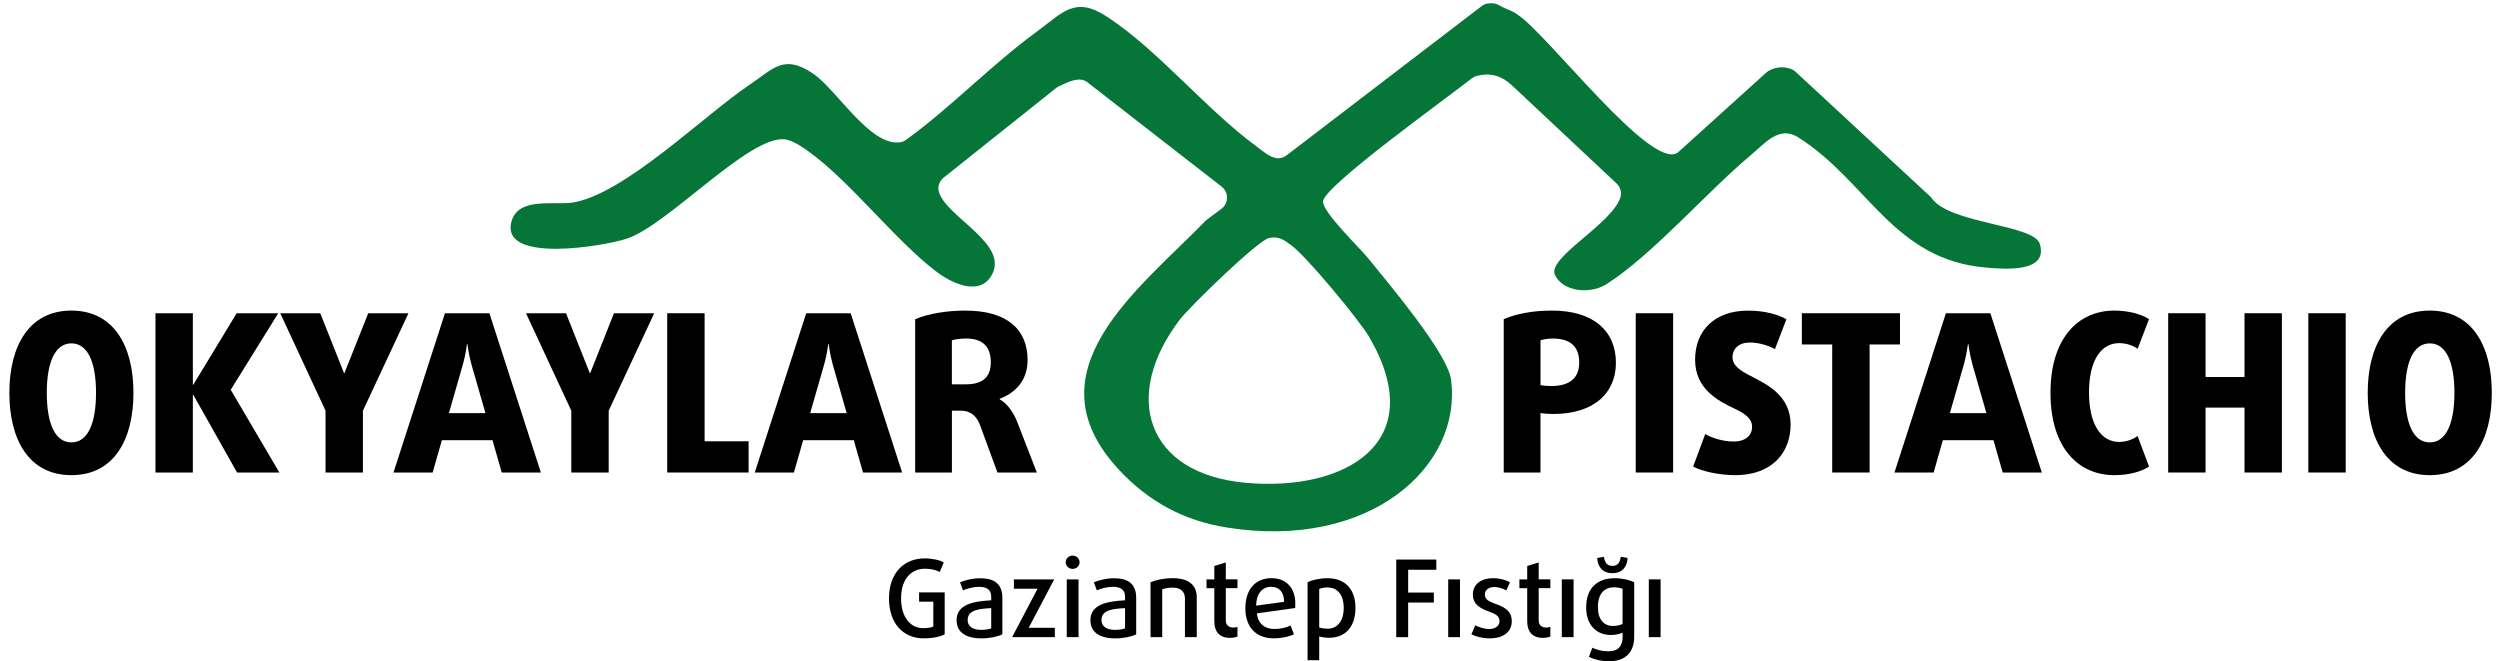 <?xml version="1.0" encoding="UTF-8"?>
<svg id="katman_1" xmlns="http://www.w3.org/2000/svg" version="1.1" viewBox="0 0 662.04 175.09">
  <!-- Generator: Adobe Illustrator 29.4.0, SVG Export Plug-In . SVG Version: 2.1.0 Build 152)  -->
  <defs>
    <style>
      .st0 {
        fill: #057538;
      }
    </style>
  </defs>
  <path class="st0" d="M395.13.87c.73,0,1.44.24,2.06.63,1.46.9,3.13,1.18,4.67,2.36,7.99,5.2,35.5,41.63,42.46,36.53l23.38-21.14c.18-.16.37-.31.58-.44,1.95-1.15,4.22-1.31,6.28-.43.35.15.67.38.95.64l35.63,33c.19.17.35.37.5.58,4.85,6.66,26.98,6.87,28.53,11.97,2.35,7.73-9.35,6.71-14.31,6.28-24.48-2.11-31.2-22.71-49.57-34.43-5.15-3.28-8.79,1.43-12.96,4.93-11.58,9.73-25.81,26.24-38.03,33.97-4.06,2.57-11.28,2.07-13.51-2.48s14.88-13.36,17.29-20.47c.46-1.34.04-2.83-1-3.8l-27.83-26.1c-2.77-2.51-5.7-3.28-9.25-2.35-.47.12-.9.36-1.28.66-6.78,5.37-39.25,28.58-39.36,32.57-.08,2.89,9.58,12.12,11.96,15.05,5.21,6.43,20.98,25.08,21.93,32.06,3.13,22.84-21.3,45.36-59.5,39.21-11.13-1.79-20.47-6.72-28.43-15.27-24.3-26.09,5.26-47.73,22.82-65.83.13-.14.27-.26.42-.37l3.89-2.9c1.95-1.46,1.98-4.38.06-5.88l-35.49-27.59c-.51-.4-1.11-.69-1.76-.74-2.02-.17-4.02.91-5.86,1.77-.26.12-.51.27-.74.46l-29.75,23.71c-1.12.89-1.68,2.36-1.29,3.74,1.93,6.82,19.2,13.95,13.79,22.44-3.4,5.34-10.81,1.51-14.55-1.35-11.08-8.5-22.79-23.97-34.03-31.97-1.63-1.16-4.12-2.81-6.1-3-9.47-.91-30.65,22.52-41.62,26.27-5.67,1.94-33.83,6.84-30.64-4.56,1.82-6.49,11.26-4.22,16.12-4.96,13.6-2.08,34.65-22.94,46.85-31.15,6.47-4.36,9.1-8.22,16.82-3.04,6.34,4.25,15.1,19.34,23.1,18.23.59-.08,1.15-.33,1.63-.68,11.95-8.67,22.59-19.86,34.44-28.52,7.06-5.16,10.17-9.68,18.8-4.01,13.63,8.95,26.35,24.7,39.62,34.38,1.56,1.14,3.09,2.56,4.94,2.99,1.02.23,2.09-.06,2.92-.7L392.35,1.63c.64-.49,1.43-.76,2.24-.76h.54ZM336.08,63.02c-2.85.52-21,18.17-23.57,21.52-15.52,20.22-9.1,40.92,17.35,43.31,26.25,2.38,49.14-10.56,32.68-38.68-2.63-4.5-16.8-21.57-20.69-24.3-2-1.41-3.1-2.34-5.76-1.85Z"/>
  <g>
    <path d="M18.91,125.83c-11.24,0-16.43-9.38-16.43-21.79s5.19-21.79,16.43-21.79,16.43,9.38,16.43,21.79-5.19,21.79-16.43,21.79ZM18.91,90.93c-4.31,0-6.52,4.95-6.52,13.11s2.21,13.11,6.52,13.11,6.52-4.95,6.52-13.11-2.21-13.11-6.52-13.11Z"/>
    <path d="M62.78,125.13l-11.59-20.57h-.12v20.57h-9.9v-42.18h9.9v18.93h.12l11.48-18.93h11.01l-12.58,20.27,12.88,21.91h-11.19Z"/>
    <path d="M96.11,108.76v16.37h-9.9v-16.37l-12-25.81h10.6l6.29,15.85h.12l6.29-15.85h10.66l-12.06,25.81Z"/>
    <path d="M132.87,125.13l-2.45-8.56h-13.4l-2.45,8.56h-10.37l13.63-42.18h11.77l13.63,42.18h-10.37ZM124.83,96.41c-.7-2.45-1.05-5.3-1.05-5.3h-.12s-.35,2.85-1.05,5.3l-3.73,12.99h9.67l-3.73-12.99Z"/>
    <path d="M161.19,108.76v16.37h-9.9v-16.37l-12-25.81h10.6l6.29,15.85h.12l6.29-15.85h10.66l-12.06,25.81Z"/>
    <path d="M176.69,125.13v-42.18h9.9v33.91h11.65v8.27h-21.56Z"/>
    <path d="M228.54,125.13l-2.45-8.56h-13.4l-2.45,8.56h-10.37l13.63-42.18h11.77l13.63,42.18h-10.37ZM220.5,96.41c-.7-2.45-1.05-5.3-1.05-5.3h-.12s-.35,2.85-1.05,5.3l-3.73,12.99h9.67l-3.73-12.99Z"/>
    <path d="M264.14,125.13l-4.6-12.53c-.82-2.27-2.45-3.84-5.01-3.84h-2.45v16.37h-9.73v-40.61c3.5-1.46,8.33-2.27,13.28-2.27,10.89,0,16.49,4.83,16.49,13.11,0,5.77-3.67,8.85-7.4,10.25v.12c2.21,1.28,3.79,3.67,4.84,6.47l5.01,12.93h-10.43ZM255.86,89.65c-1.34,0-2.91.17-3.79.47v11.65h3.79c4.37,0,6.52-1.92,6.52-5.83s-1.92-6.29-6.52-6.29Z"/>
  </g>
  <g>
    <path d="M244.64,169.05c-5.42,0-9.22-3.89-9.22-10.59s3.95-10.59,9.45-10.59c2.07,0,4.03.45,5.05,1.08l-1.05,2.53c-.82-.48-2.19-.88-3.89-.88-3.46,0-6.36,2.47-6.36,7.86s2.81,7.89,5.82,7.89c1.25,0,2.33-.2,2.72-.43v-6.58h-3.77v-2.47h6.78v11.1c-1.08.6-3.09,1.08-5.53,1.08Z"/>
    <path d="M259.93,169.05c-4.4,0-6.61-1.79-6.61-4.8,0-4.26,4.54-5.02,9.17-5.28v-.96c0-1.93-1.28-2.61-3.24-2.61-1.45,0-3.21.45-4.23.94l-.79-2.13c1.22-.54,3.29-1.08,5.33-1.08,3.66,0,5.88,1.42,5.88,5.19v9.65c-1.11.6-3.35,1.08-5.51,1.08ZM262.49,161.04c-3.12.17-6.24.43-6.24,3.15,0,1.62,1.25,2.61,3.6,2.61.99,0,2.16-.17,2.64-.4v-5.36Z"/>
    <path d="M268.02,168.73l6.75-12.83h-6.27v-2.47h10.67l-6.76,12.83h6.93v2.47h-11.32Z"/>
    <path d="M284.05,150.65c-1.02,0-1.84-.79-1.84-1.76s.82-1.76,1.84-1.76,1.84.79,1.84,1.76-.82,1.76-1.84,1.76ZM282.49,168.73v-15.3h3.12v15.3h-3.12Z"/>
    <path d="M295.37,169.05c-4.4,0-6.61-1.79-6.61-4.8,0-4.26,4.54-5.02,9.17-5.28v-.96c0-1.93-1.28-2.61-3.24-2.61-1.45,0-3.21.45-4.23.94l-.79-2.13c1.22-.54,3.29-1.08,5.33-1.08,3.66,0,5.88,1.42,5.88,5.19v9.65c-1.11.6-3.35,1.08-5.51,1.08ZM297.93,161.04c-3.12.17-6.24.43-6.24,3.15,0,1.62,1.25,2.61,3.6,2.61.99,0,2.16-.17,2.64-.4v-5.36Z"/>
    <path d="M313.79,168.73v-10.22c0-1.79-1.08-2.9-3.21-2.9-1.13,0-2.19.2-2.81.45v12.66h-3.09v-14.53c1.53-.62,3.49-1.08,5.88-1.08,4.29,0,6.36,1.87,6.36,5.11v10.5h-3.12Z"/>
    <path d="M325.77,168.93c-2.7,0-4.2-1.5-4.2-4.48v-8.69h-2.07v-2.33h2.07v-3.55l3.04-.94v4.48h3.09v2.33h-3.09v8.51c0,1.39.91,1.93,2.04,1.93.37,0,.79-.08,1.05-.2v2.58c-.37.17-1.13.34-1.93.34Z"/>
    <path d="M342.99,161.01l-10.16,1.42c.31,2.75,2.1,4.14,4.68,4.14,1.53,0,3.18-.37,4.23-.94l.91,2.33c-1.19.62-3.24,1.08-5.34,1.08-4.82,0-7.52-3.09-7.52-7.98s2.61-7.95,6.9-7.95c3.97,0,6.33,2.61,6.33,6.73,0,.37,0,.77-.03,1.16ZM336.64,155.39c-2.38,0-3.95,1.82-4,5l7.41-1.02c-.03-2.67-1.36-3.97-3.41-3.97Z"/>
    <path d="M351.85,168.9c-.94,0-1.99-.2-2.5-.37v6.3h-3.09v-20.63c1.08-.57,3.15-1.08,5.25-1.08,4.77,0,7.44,2.98,7.44,7.83s-2.47,7.95-7.09,7.95ZM351.56,155.56c-.85,0-1.79.2-2.21.4v10.19c.4.17,1.39.34,2.21.34,2.81,0,4.29-2.33,4.29-5.53s-1.5-5.39-4.29-5.39Z"/>
    <path d="M372.9,150.88v6.04h6.81v2.64h-6.81v9.17h-3.15v-20.55h10.61v2.7h-7.46Z"/>
    <path d="M383.51,168.73v-15.3h3.12v15.3h-3.12Z"/>
    <path d="M394.41,169.05c-1.79,0-3.66-.48-4.77-1.08l1.05-2.38c.79.48,2.47.99,3.63.99,1.67,0,2.78-.82,2.78-2.1,0-1.39-1.16-1.93-2.72-2.5-2.04-.77-4.34-1.7-4.34-4.57,0-2.53,1.96-4.29,5.36-4.29,1.84,0,3.38.45,4.46,1.08l-.96,2.16c-.68-.43-2.04-.91-3.15-.91-1.62,0-2.53.85-2.53,1.96,0,1.39,1.14,1.87,2.64,2.44,2.13.79,4.48,1.67,4.48,4.66,0,2.75-2.1,4.54-5.93,4.54Z"/>
    <path d="M408.63,168.93c-2.7,0-4.2-1.5-4.2-4.48v-8.69h-2.07v-2.33h2.07v-3.55l3.04-.94v4.48h3.09v2.33h-3.09v8.51c0,1.39.91,1.93,2.04,1.93.37,0,.79-.08,1.05-.2v2.58c-.37.17-1.14.34-1.93.34Z"/>
    <path d="M413.59,168.73v-15.3h3.12v15.3h-3.12Z"/>
    <path d="M426.22,175.12c-2.24,0-4.17-.54-5.45-1.16l.91-2.44c.99.54,2.61.96,4.26.96,2.53,0,3.75-1.33,3.75-3.8v-1.14c-.79.37-2.01.62-3.09.62-3.86,0-6.56-2.67-6.56-7.29,0-5.28,3.09-7.75,7.61-7.75,2.01,0,3.89.45,5.11,1.08v14.47c0,4.17-2.5,6.44-6.53,6.44ZM426.99,151.79c-2.5,0-3.89-1.56-4.03-4.03l1.79-.31c.2,1.56.88,2.41,2.24,2.41s2.02-.85,2.21-2.41l1.82.31c-.14,2.47-1.53,4.03-4.03,4.03ZM429.68,155.93c-.48-.2-1.33-.4-2.27-.4-2.41,0-4.26,1.53-4.26,5.22,0,3.35,1.62,5.02,4.03,5.02.85,0,1.93-.23,2.5-.54v-9.31Z"/>
    <path d="M436.63,168.73v-15.3h3.12v15.3h-3.12Z"/>
  </g>
  <g>
    <path d="M411.26,109.63c-1.17,0-2.56-.12-3.32-.23v15.73h-9.73v-40.61c3.38-1.46,7.75-2.27,12.82-2.27,10.95,0,16.89,5.42,16.89,13.81,0,7.81-5.54,13.57-16.66,13.57ZM411.15,89.65c-1.22,0-2.45.23-3.2.47v11.88c.64.12,1.75.23,2.85.23,4.95,0,7.4-2.21,7.4-6.17,0-4.37-2.39-6.41-7.05-6.41Z"/>
    <path d="M433.17,125.13v-42.18h9.9v42.18h-9.9Z"/>
    <path d="M459.56,125.83c-4.25,0-8.8-.99-11.19-2.27l3.2-8.62c1.86,1.11,4.84,1.98,7.52,1.98,3.15,0,4.89-1.63,4.89-3.9s-2.1-3.61-4.72-4.84c-4.43-2.1-10.37-5.24-10.37-12.93s5.13-12.99,14.04-12.99c4.31,0,7.87.99,10.14,2.27l-3.03,7.92c-1.51-.82-4.08-1.75-6.64-1.75-2.91,0-4.6,1.63-4.6,3.9s2.16,3.61,4.78,4.95c4.43,2.27,10.6,5.24,10.6,12.88s-5.13,13.4-14.62,13.4Z"/>
    <path d="M495.1,91.22v33.91h-9.9v-33.91h-8.04v-8.27h25.98v8.27h-8.04Z"/>
    <path d="M530.35,125.13l-2.45-8.56h-13.4l-2.45,8.56h-10.37l13.63-42.18h11.77l13.63,42.18h-10.37ZM522.31,96.41c-.7-2.45-1.05-5.3-1.05-5.3h-.12s-.35,2.85-1.05,5.3l-3.73,12.99h9.67l-3.73-12.99Z"/>
    <path d="M559.89,125.83c-9.44,0-16.89-7.17-16.89-21.79s7.46-21.79,16.89-21.79c3.73,0,7.17.93,9.21,2.27l-3.03,7.86c-1.11-.82-2.85-1.51-4.89-1.51-4.84,0-7.98,4.66-7.98,13.05s3.15,13.11,7.98,13.11c2.04,0,3.79-.76,4.89-1.57l3.03,8.1c-2.04,1.34-5.3,2.27-9.21,2.27Z"/>
    <path d="M594.38,125.13v-17.19h-10.31v17.19h-9.9v-42.18h9.9v16.89h10.31v-16.89h9.9v42.18h-9.9Z"/>
    <path d="M611.28,125.13v-42.18h9.9v42.18h-9.9Z"/>
    <path d="M643.44,125.83c-11.24,0-16.43-9.38-16.43-21.79s5.18-21.79,16.43-21.79,16.43,9.38,16.43,21.79-5.18,21.79-16.43,21.79ZM643.44,90.93c-4.31,0-6.52,4.95-6.52,13.11s2.21,13.11,6.52,13.11,6.53-4.95,6.53-13.11-2.21-13.11-6.53-13.11Z"/>
  </g>
</svg>